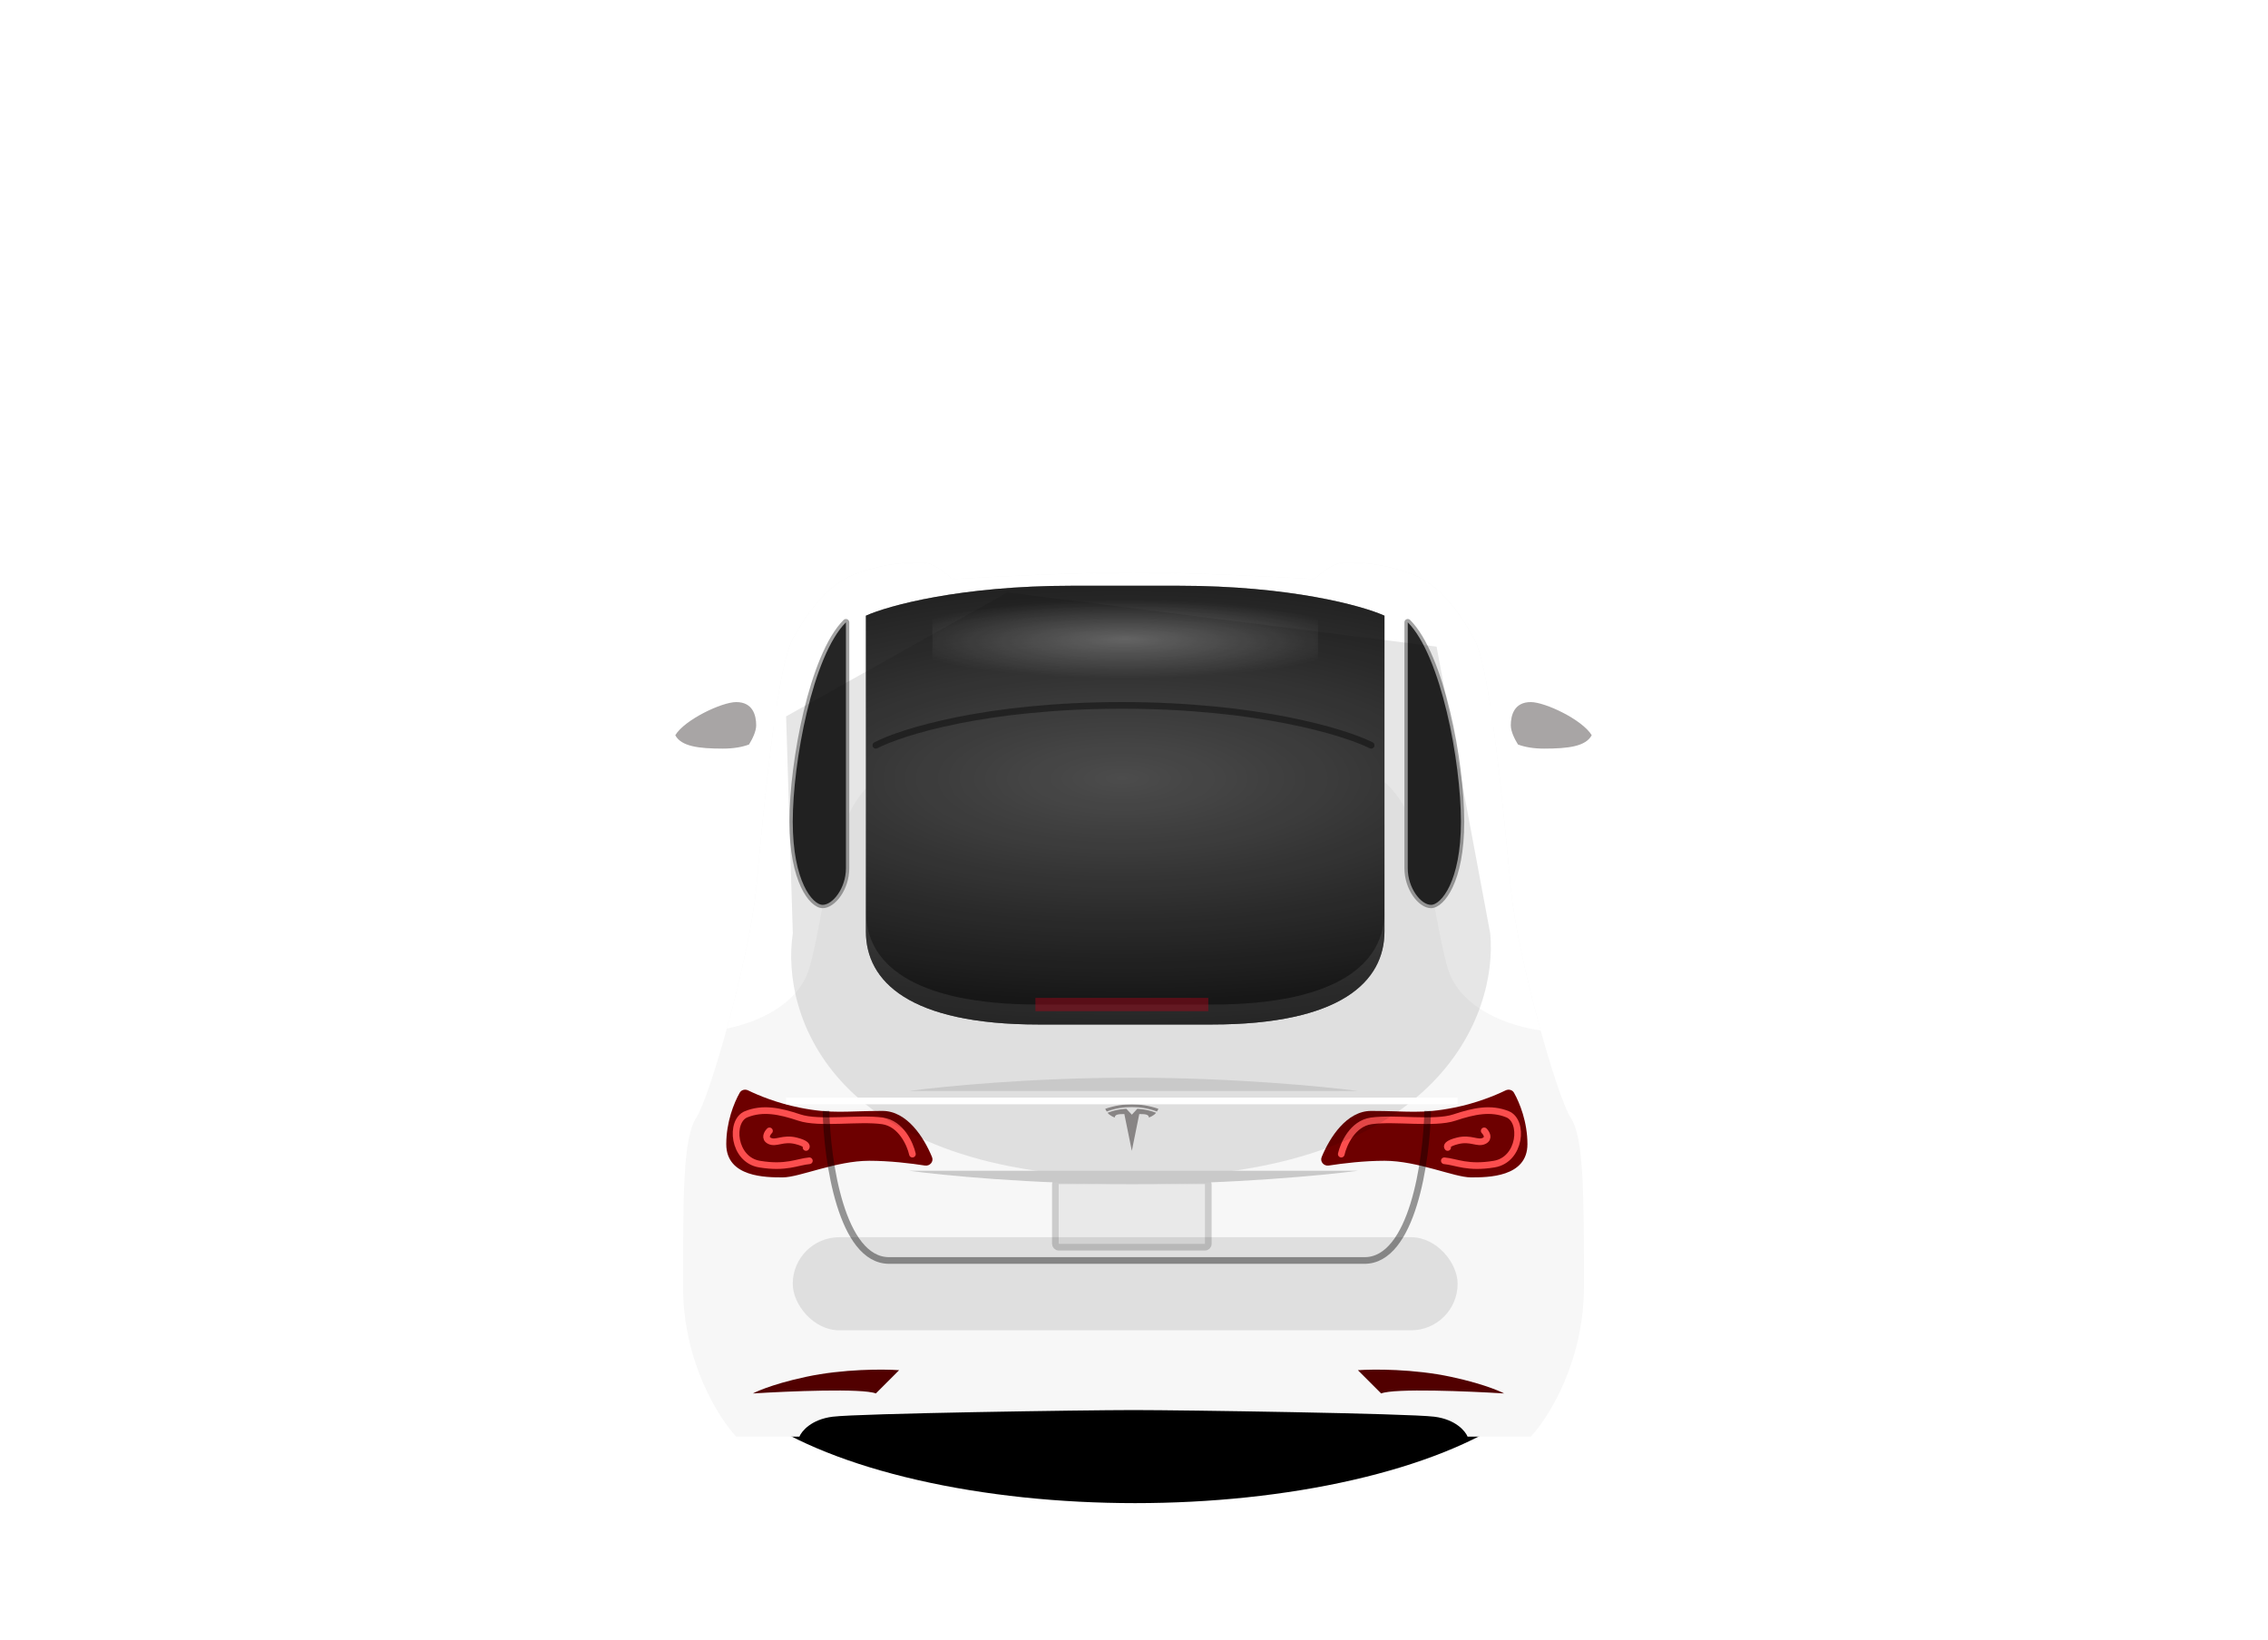 <svg width="253" height="183" viewBox="0 0 253 183" fill="none" xmlns="http://www.w3.org/2000/svg">
<g filter="url(#filter0_f_602_1254)">
<ellipse cx="126.629" cy="148.417" rx="48.579" ry="19.283" fill="black"/>
</g>
<g filter="url(#filter1_f_602_1254)">
<path d="M237.508 47.179C237.508 47.179 187.866 78.7 126.629 78.7C65.392 78.7 15.75 47.179 15.75 47.179C15.75 29.771 65.392 15.658 126.629 15.658C187.866 15.658 237.508 29.771 237.508 47.179Z" fill="url(#paint0_linear_602_1254)" fill-opacity="0.4"/>
</g>
<g filter="url(#filter2_f_602_1254)">
<path d="M189.3 61.271C189.3 71.716 161.241 80.183 126.629 80.183C92.017 80.183 63.958 71.716 63.958 61.271C63.958 50.826 92.017 51.258 126.629 51.258C161.241 51.258 189.3 50.826 189.3 61.271Z" fill="white" fill-opacity="0.3"/>
</g>
<path d="M92.883 158.058C90.51 158.355 89.422 159.665 89.175 160.283H82.129C80.151 158.182 76.196 151.902 76.196 143.596C76.196 133.212 76.196 126.908 77.679 124.683C79.162 122.458 83.612 106.883 84.354 99.096C85.096 91.308 86.579 74.621 88.433 71.283C90.287 67.946 92.513 64.979 95.85 63.867C99.188 62.754 101.412 62.754 102.896 62.754C104.082 62.754 105.615 63.99 106.233 64.608C110.312 64.361 120.622 63.867 126.258 63.867H126.629C132.266 63.867 142.575 64.361 146.654 64.608C147.272 63.99 148.805 62.754 149.992 62.754C151.475 62.754 153.7 62.754 157.037 63.867C160.375 64.979 162.6 67.946 164.454 71.283C166.308 74.621 167.792 91.308 168.533 99.096C169.275 106.883 173.725 122.458 175.208 124.683C176.692 126.908 176.692 133.212 176.692 143.596C176.692 151.902 172.736 158.182 170.758 160.283H163.712C163.465 159.665 162.377 158.355 160.004 158.058C157.037 157.687 131.821 157.317 126.629 157.317H126.258C121.067 157.317 95.85 157.687 92.883 158.058Z" fill="#F7F7F7"/>
<path fill-rule="evenodd" clip-rule="evenodd" d="M81.081 114.759C84.413 114.07 89.067 112.147 90.288 107.996C90.772 106.35 91.155 104.325 91.562 102.171C92.715 96.077 94.062 88.954 98.446 86.487H153.329C157.713 88.954 159.061 96.077 160.213 102.171C160.621 104.325 161.003 106.35 161.488 107.996C162.86 112.661 168.568 114.513 171.862 114.96C170.373 109.59 168.928 103.24 168.533 99.096C168.491 98.649 168.446 98.172 168.398 97.671C167.62 89.436 166.202 74.429 164.454 71.283C162.6 67.946 160.375 64.979 157.038 63.867C153.7 62.754 151.475 62.754 149.992 62.754C148.805 62.754 147.272 63.99 146.654 64.608C142.575 64.361 132.266 63.867 126.629 63.867H126.258C120.622 63.867 110.313 64.361 106.233 64.608C105.615 63.99 104.083 62.754 102.896 62.754C101.413 62.754 99.188 62.754 95.85 63.867C92.513 64.979 90.288 67.946 88.433 71.283C86.686 74.429 85.267 89.436 84.489 97.671C84.442 98.172 84.397 98.649 84.354 99.096C83.965 103.189 82.55 109.432 81.081 114.759Z" fill="white"/>
<path d="M94.552 69.429C94.552 69.354 94.507 69.287 94.438 69.258C94.368 69.229 94.289 69.245 94.236 69.298C93.284 70.25 92.438 71.713 91.704 73.46C90.969 75.21 90.341 77.26 89.829 79.398C88.806 83.675 88.248 88.325 88.248 91.679C88.248 95.036 88.807 97.382 89.517 98.896C89.872 99.653 90.266 100.207 90.652 100.574C91.034 100.938 91.425 101.135 91.771 101.135C92.099 101.135 92.438 100.999 92.753 100.777C93.069 100.554 93.374 100.235 93.639 99.85C94.168 99.079 94.552 98.023 94.552 96.871V69.429Z" fill="#252525" stroke="#A3A3A3" stroke-width="0.371" stroke-linejoin="round"/>
<path d="M96.592 103.917V68.688C99.064 67.575 107.123 65.35 119.583 65.35H131.45C143.91 65.35 151.969 67.575 154.442 68.688V103.917C154.442 109.479 149.621 114.3 135.158 114.3H115.875C101.413 114.3 96.592 109.479 96.592 103.917Z" fill="#545454"/>
<path d="M96.592 103.917V68.688C99.064 67.575 107.123 65.35 119.583 65.35H131.45C143.91 65.35 151.969 67.575 154.442 68.688V103.917C154.442 109.479 149.621 114.3 135.158 114.3H115.875C101.413 114.3 96.592 109.479 96.592 103.917Z" fill="url(#paint1_radial_602_1254)"/>
<g filter="url(#filter3_f_602_1254)">
<rect x="104.008" y="66.092" width="43.017" height="9.642" fill="url(#paint2_radial_602_1254)" fill-opacity="0.3"/>
</g>
<path d="M156.852 69.429C156.852 69.354 156.897 69.287 156.967 69.258C157.036 69.229 157.116 69.245 157.169 69.298C158.121 70.25 158.966 71.713 159.7 73.46C160.435 75.21 161.064 77.26 161.575 79.398C162.598 83.675 163.156 88.325 163.156 91.679C163.156 95.036 162.597 97.382 161.887 98.896C161.532 99.653 161.138 100.207 160.752 100.574C160.371 100.938 159.979 101.135 159.633 101.135C159.305 101.135 158.967 100.999 158.651 100.777C158.335 100.554 158.03 100.235 157.765 99.85C157.236 99.079 156.852 98.023 156.852 96.871V69.429Z" fill="#252525" stroke="#A3A3A3" stroke-width="0.371" stroke-linejoin="round"/>
<path d="M97.704 83.15C100.547 81.667 110.016 78.7 125.146 78.7C140.276 78.7 149.992 81.667 152.958 83.15" stroke="black" stroke-opacity="0.4" stroke-width="0.742" stroke-linecap="round" stroke-linejoin="round"/>
<path fill-rule="evenodd" clip-rule="evenodd" d="M96.592 101.692V103.917C96.592 109.479 101.413 114.3 115.875 114.3H135.158C149.621 114.3 154.442 109.479 154.442 103.917V101.692C154.442 107.254 149.621 112.075 135.158 112.075H115.875C101.413 112.075 96.592 107.254 96.592 101.692Z" fill="#F2F2F2" fill-opacity="0.1"/>
<rect x="115.504" y="111.333" width="19.283" height="1.483" fill="#D0021B" fill-opacity="0.4"/>
<path d="M98.446 123.942C101.182 123.942 103.067 126.897 103.969 129.091C104.181 129.607 103.722 130.121 103.171 130.034C101.608 129.789 99.214 129.504 96.963 129.504C93.254 129.504 89.175 131.358 87.321 131.358C85.467 131.358 81.017 131.358 81.017 127.65C81.017 125.182 81.872 123.056 82.516 121.913C82.703 121.581 83.122 121.489 83.463 121.656C84.612 122.22 86.725 123.081 89.175 123.571C92.883 124.312 94.367 123.942 98.446 123.942Z" fill="#6D0000"/>
<g filter="url(#filter4_f_602_1254)">
<path d="M101.783 128.762C101.536 127.65 100.523 125.351 98.446 125.054C95.85 124.683 91.4 125.425 89.175 124.683C86.95 123.942 85.096 123.57 83.242 124.312C81.388 125.054 81.758 129.381 84.725 129.875C87.692 130.369 88.928 129.628 90.287 129.504M89.917 128.021C90.04 127.897 89.991 127.576 88.804 127.279C87.321 126.908 86.579 127.65 85.837 127.279C85.244 126.982 85.59 126.414 85.837 126.167" stroke="#FB4E4E" stroke-width="0.742" stroke-linecap="round" stroke-linejoin="round"/>
</g>
<path d="M152.958 123.942C150.222 123.942 148.337 126.897 147.435 129.091C147.223 129.607 147.682 130.121 148.233 130.034C149.796 129.789 152.19 129.504 154.442 129.504C158.15 129.504 162.229 131.358 164.083 131.358C165.938 131.358 170.388 131.358 170.388 127.65C170.388 125.182 169.532 123.056 168.888 121.913C168.702 121.581 168.282 121.489 167.941 121.656C166.792 122.22 164.679 123.081 162.229 123.571C158.521 124.312 157.038 123.942 152.958 123.942Z" fill="#6D0000"/>
<g filter="url(#filter5_f_602_1254)">
<path d="M149.621 128.762C149.868 127.65 150.882 125.351 152.958 125.054C155.554 124.683 160.004 125.425 162.229 124.683C164.454 123.942 166.308 123.57 168.162 124.312C170.017 125.054 169.646 129.381 166.679 129.875C163.712 130.369 162.476 129.628 161.117 129.504M161.488 128.021C161.364 127.897 161.413 127.576 162.6 127.279C164.083 126.908 164.825 127.65 165.567 127.279C166.16 126.982 165.814 126.414 165.567 126.167" stroke="#FB4E4E" stroke-width="0.742" stroke-linecap="round" stroke-linejoin="round"/>
</g>
<path d="M92.142 123.942C92.265 129.504 93.847 140.629 99.188 140.629H152.217C157.557 140.629 159.139 129.504 159.262 123.942" stroke="black" stroke-opacity="0.4" stroke-width="0.742"/>
<g filter="url(#filter6_f_602_1254)">
<path d="M126.59 131.358C92.778 131.358 87.068 113.205 88.44 104.128L87.692 79.923L112.377 66.092L160.252 72.143L166.236 104.128C167.109 113.205 160.402 131.358 126.59 131.358Z" fill="black" fill-opacity="0.1"/>
</g>
<rect x="117.729" y="131.729" width="17.058" height="7.417" rx="0.371" fill="#E9E9E9" stroke="#CCCCCC" stroke-width="0.742"/>
<path fill-rule="evenodd" clip-rule="evenodd" d="M129.059 124.01C128.069 123.631 127.103 123.51 126.258 123.516H126.258C125.414 123.51 124.447 123.631 123.458 124.01C123.34 123.822 123.292 123.708 123.292 123.708C124.373 123.332 125.386 123.203 126.258 123.2C127.13 123.203 128.143 123.332 129.225 123.708C129.225 123.708 129.191 123.8 129.059 124.01ZM127.089 124.289L126.259 128.392L125.422 124.289C124.636 124.289 124.387 124.366 124.351 124.677C124.351 124.677 123.82 124.503 123.552 124.15C124.597 123.724 125.646 123.705 125.646 123.705L126.258 124.36L126.87 123.705C126.87 123.705 127.919 123.724 128.964 124.15C128.696 124.503 128.166 124.677 128.166 124.677C128.129 124.366 127.88 124.289 127.089 124.289Z" fill="#888585"/>
<path d="M126.258 120.233C114.985 120.233 104.997 121.222 101.413 121.717H151.475C147.767 121.222 137.532 120.233 126.258 120.233Z" fill="black" fill-opacity="0.1"/>
<path d="M126.258 132.1C114.985 132.1 104.997 131.111 101.413 130.617H151.475C147.767 131.111 137.532 132.1 126.258 132.1Z" fill="#C9C9C9"/>
<path d="M100.3 152.867L97.704 155.463C96.221 154.869 87.939 155.215 83.983 155.463C83.983 155.463 85.763 154.498 89.917 153.608C94.07 152.718 98.569 152.743 100.3 152.867Z" fill="#510000"/>
<path d="M151.475 152.867L154.071 155.463C155.554 154.869 163.836 155.215 167.792 155.463C167.792 155.463 166.012 154.498 161.858 153.608C157.705 152.718 153.206 152.743 151.475 152.867Z" fill="#510000"/>
<path d="M87.692 122.829H162.6" stroke="white" stroke-width="0.742"/>
<path d="M85.467 78.7H87.321V80.925H85.467C85.467 82.408 83.612 83.521 80.646 83.521C77.308 83.521 75.083 83.15 75.083 80.925C75.083 77.588 81.017 75.733 83.242 75.733C85.022 75.733 85.467 77.711 85.467 78.7Z" fill="white"/>
<path fill-rule="evenodd" clip-rule="evenodd" d="M83.553 83.062C82.781 83.353 81.797 83.521 80.646 83.521C77.958 83.521 75.992 83.28 75.328 82.025C76.378 80.293 80.516 78.329 82.129 78.329C83.983 78.329 84.354 79.812 84.354 80.925C84.354 81.604 83.923 82.47 83.553 83.062Z" fill="#A8A5A5"/>
<path d="M167.421 78.7H165.567V80.925H167.421C167.421 82.408 169.275 83.521 172.242 83.521C175.579 83.521 177.804 83.15 177.804 80.925C177.804 77.588 171.871 75.733 169.646 75.733C167.866 75.733 167.421 77.711 167.421 78.7Z" fill="white"/>
<path fill-rule="evenodd" clip-rule="evenodd" d="M169.334 83.062C170.107 83.353 171.091 83.521 172.242 83.521C174.929 83.521 176.895 83.28 177.559 82.025C176.509 80.293 172.371 78.329 170.758 78.329C168.904 78.329 168.533 79.812 168.533 80.925C168.533 81.604 168.965 82.47 169.334 83.062Z" fill="#A8A5A5"/>
<g filter="url(#filter7_f_602_1254)">
<rect x="88.433" y="138.033" width="74.167" height="10.383" rx="5.192" fill="black" fill-opacity="0.1"/>
</g>
<defs>
<filter id="filter0_f_602_1254" x="63.217" y="114.3" width="126.825" height="68.233" filterUnits="userSpaceOnUse" color-interpolation-filters="sRGB">
<feFlood flood-opacity="0" result="BackgroundImageFix"/>
<feBlend mode="normal" in="SourceGraphic" in2="BackgroundImageFix" result="shape"/>
<feGaussianBlur stdDeviation="7.417" result="effect1_foregroundBlur_602_1254"/>
</filter>
<filter id="filter1_f_602_1254" x="0.917" y="0.825" width="251.425" height="92.708" filterUnits="userSpaceOnUse" color-interpolation-filters="sRGB">
<feFlood flood-opacity="0" result="BackgroundImageFix"/>
<feBlend mode="normal" in="SourceGraphic" in2="BackgroundImageFix" result="shape"/>
<feGaussianBlur stdDeviation="7.417" result="effect1_foregroundBlur_602_1254"/>
</filter>
<filter id="filter2_f_602_1254" x="49.125" y="36.422" width="155.008" height="58.594" filterUnits="userSpaceOnUse" color-interpolation-filters="sRGB">
<feFlood flood-opacity="0" result="BackgroundImageFix"/>
<feBlend mode="normal" in="SourceGraphic" in2="BackgroundImageFix" result="shape"/>
<feGaussianBlur stdDeviation="7.417" result="effect1_foregroundBlur_602_1254"/>
</filter>
<filter id="filter3_f_602_1254" x="102.525" y="64.608" width="45.983" height="12.608" filterUnits="userSpaceOnUse" color-interpolation-filters="sRGB">
<feFlood flood-opacity="0" result="BackgroundImageFix"/>
<feBlend mode="normal" in="SourceGraphic" in2="BackgroundImageFix" result="shape"/>
<feGaussianBlur stdDeviation="0.742" result="effect1_foregroundBlur_602_1254"/>
</filter>
<filter id="filter4_f_602_1254" x="80.996" y="122.796" width="21.9" height="8.357" filterUnits="userSpaceOnUse" color-interpolation-filters="sRGB">
<feFlood flood-opacity="0" result="BackgroundImageFix"/>
<feBlend mode="normal" in="SourceGraphic" in2="BackgroundImageFix" result="shape"/>
<feGaussianBlur stdDeviation="0.371" result="effect1_foregroundBlur_602_1254"/>
</filter>
<filter id="filter5_f_602_1254" x="148.508" y="122.796" width="21.9" height="8.357" filterUnits="userSpaceOnUse" color-interpolation-filters="sRGB">
<feFlood flood-opacity="0" result="BackgroundImageFix"/>
<feBlend mode="normal" in="SourceGraphic" in2="BackgroundImageFix" result="shape"/>
<feGaussianBlur stdDeviation="0.371" result="effect1_foregroundBlur_602_1254"/>
</filter>
<filter id="filter6_f_602_1254" x="84.725" y="63.125" width="84.55" height="71.2" filterUnits="userSpaceOnUse" color-interpolation-filters="sRGB">
<feFlood flood-opacity="0" result="BackgroundImageFix"/>
<feBlend mode="normal" in="SourceGraphic" in2="BackgroundImageFix" result="shape"/>
<feGaussianBlur stdDeviation="1.483" result="effect1_foregroundBlur_602_1254"/>
</filter>
<filter id="filter7_f_602_1254" x="85.467" y="135.067" width="80.1" height="16.317" filterUnits="userSpaceOnUse" color-interpolation-filters="sRGB">
<feFlood flood-opacity="0" result="BackgroundImageFix"/>
<feBlend mode="normal" in="SourceGraphic" in2="BackgroundImageFix" result="shape"/>
<feGaussianBlur stdDeviation="1.483" result="effect1_foregroundBlur_602_1254"/>
</filter>
<linearGradient id="paint0_linear_602_1254" x1="126.226" y1="24.145" x2="126.631" y2="78.7" gradientUnits="userSpaceOnUse">
<stop offset="0.006" stop-color="white" stop-opacity="0.2"/>
<stop offset="1" stop-color="white"/>
</linearGradient>
<radialGradient id="paint1_radial_602_1254" cx="0" cy="0" r="1" gradientUnits="userSpaceOnUse" gradientTransform="translate(125.146 86.858) rotate(90) scale(35.971 103.25)">
<stop stop-opacity="0"/>
<stop offset="1"/>
</radialGradient>
<radialGradient id="paint2_radial_602_1254" cx="0" cy="0" r="1" gradientUnits="userSpaceOnUse" gradientTransform="translate(125.517 71.314) rotate(90) scale(4.419 25.759)">
<stop stop-color="white"/>
<stop offset="0.989" stop-color="white" stop-opacity="0"/>
</radialGradient>
</defs>
</svg>
